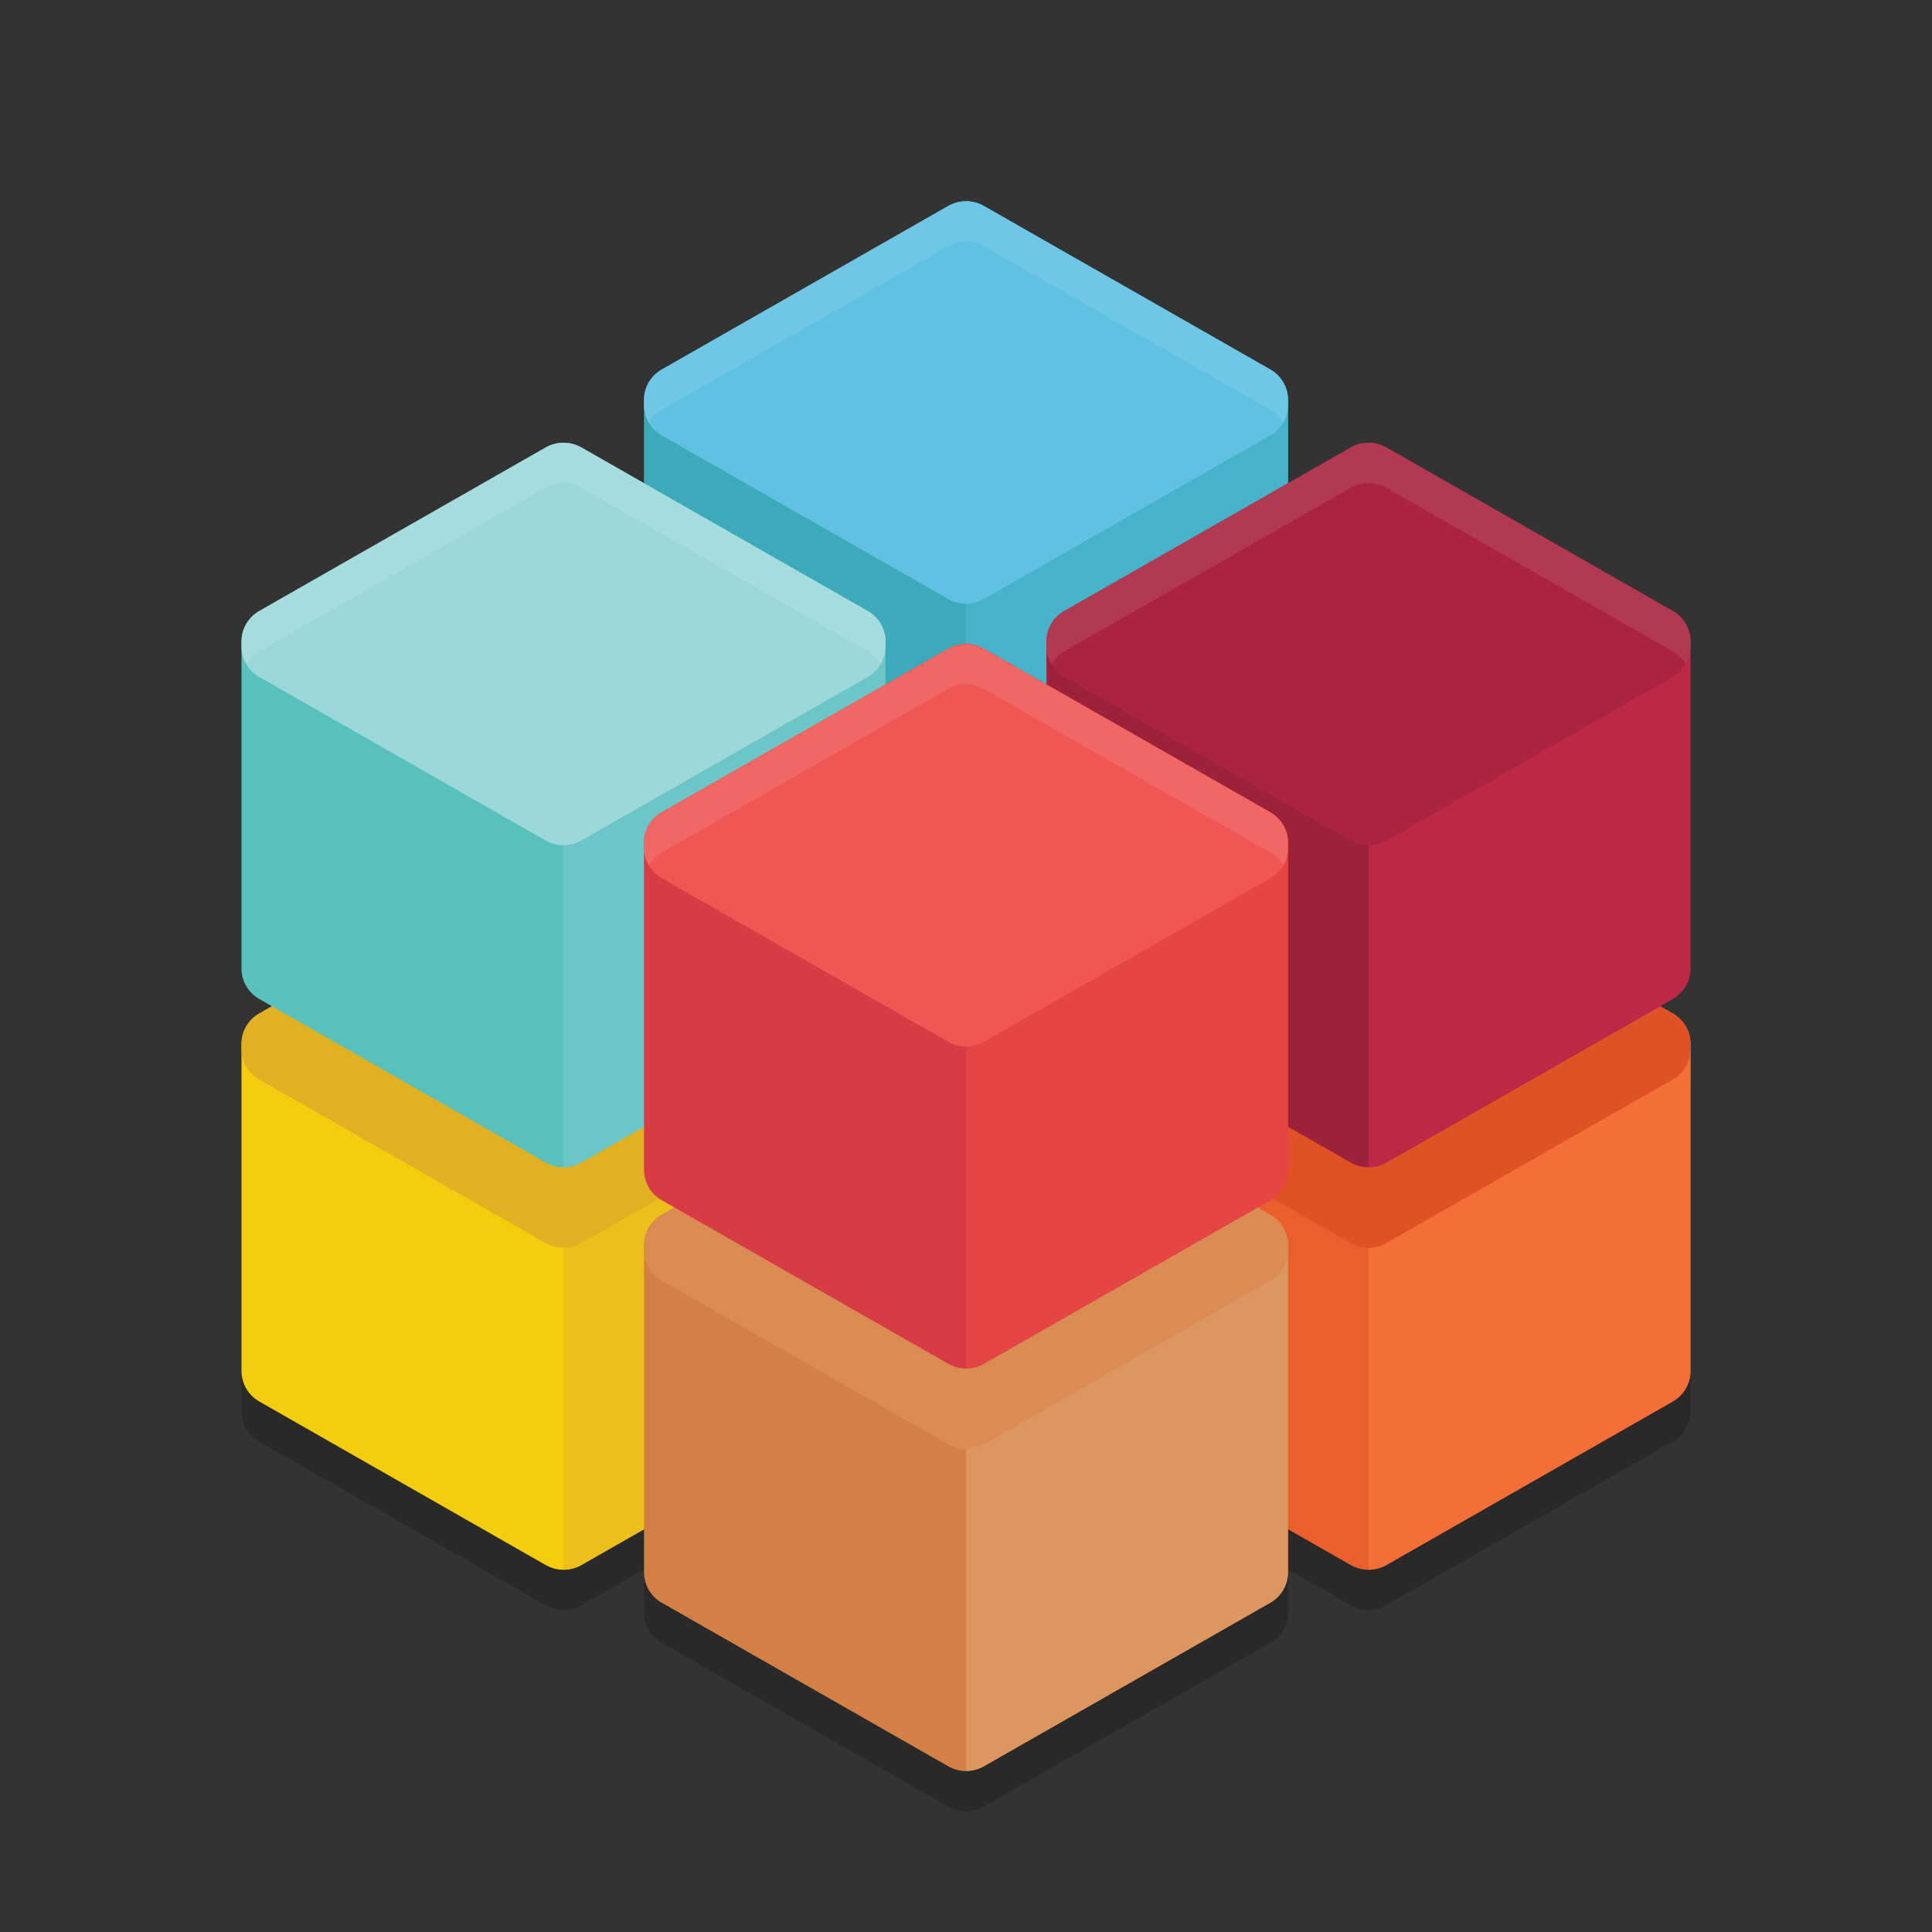 <?xml version="1.0" encoding="UTF-8" standalone="no"?>
<svg
   xmlns:dc="http://purl.org/dc/elements/1.1/"
   xmlns:cc="http://creativecommons.org/ns#"
   xmlns:rdf="http://www.w3.org/1999/02/22-rdf-syntax-ns#"
   xmlns:svg="http://www.w3.org/2000/svg"
   xmlns="http://www.w3.org/2000/svg"
   xmlns:sodipodi="http://sodipodi.sourceforge.net/DTD/sodipodi-0.dtd"
   xmlns:inkscape="http://www.inkscape.org/namespaces/inkscape"
   height="48"
   width="48"
   version="1"
   id="svg12"
   sodipodi:docname="tangram-browser.svg"
   inkscape:version="0.91 r13725">
  <rect width="100%" height="100%" fill="#333333" stroke="none"/>
  <defs
     id="defs16" />
  <sodipodi:namedview
     pagecolor="#ffffff"
     bordercolor="#666666"
     borderopacity="1"
     objecttolerance="10"
     gridtolerance="10"
     guidetolerance="10"
     inkscape:pageopacity="0"
     inkscape:pageshadow="2"
     inkscape:window-width="1920"
     inkscape:window-height="1018"
     id="namedview14"
     showgrid="false"
     inkscape:zoom="9.95"
     inkscape:cx="4.2261936"
     inkscape:cy="29.113673"
     inkscape:window-x="0"
     inkscape:window-y="32"
     inkscape:window-maximized="1"
     inkscape:current-layer="svg12">
    <inkscape:grid
       type="xygrid"
       id="grid4500" />
  </sodipodi:namedview>
  <path
     style="opacity:0.2;vector-effect:none;fill:#000000;fill-opacity:1;stroke:none;stroke-width:0.439;stroke-linecap:round;stroke-linejoin:round;stroke-miterlimit:4;stroke-dasharray:none;stroke-dashoffset:0;stroke-opacity:1"
     d="m 34.021,22 a 0.884,0.874 0 0 0 -0.463,0.117 l -7.116,4.063 A 0.884,0.874 0 0 0 26,26.937 v 8.126 a 0.884,0.874 0 0 0 0.442,0.757 l 7.116,4.063 a 0.884,0.874 0 0 0 0.884,0 l 7.116,-4.063 A 0.884,0.874 0 0 0 42,35.063 V 26.937 A 0.884,0.874 0 0 0 41.558,26.18 L 34.442,22.117 A 0.884,0.874 0 0 0 34.021,22 Z"
     id="path4718"
     inkscape:connector-curvature="0" />
  <path
     inkscape:connector-curvature="0"
     id="path4720"
     d="m 14.021,22 a 0.884,0.874 0 0 0 -0.463,0.117 L 6.442,26.18 A 0.884,0.874 0 0 0 6,26.937 v 8.126 a 0.884,0.874 0 0 0 0.442,0.757 l 7.116,4.063 a 0.884,0.874 0 0 0 0.884,0 l 7.116,-4.063 A 0.884,0.874 0 0 0 22,35.063 V 26.937 A 0.884,0.874 0 0 0 21.558,26.18 L 14.442,22.117 A 0.884,0.874 0 0 0 14.021,22 Z"
     style="opacity:0.2;vector-effect:none;fill:#000000;fill-opacity:1;stroke:none;stroke-width:0.439;stroke-linecap:round;stroke-linejoin:round;stroke-miterlimit:4;stroke-dasharray:none;stroke-dashoffset:0;stroke-opacity:1" />
  <path
     style="opacity:0.2;vector-effect:none;fill:#000000;fill-opacity:1;stroke:none;stroke-width:0.439;stroke-linecap:round;stroke-linejoin:round;stroke-miterlimit:4;stroke-dasharray:none;stroke-dashoffset:0;stroke-opacity:1"
     d="m 24.021,27 a 0.884,0.874 0 0 0 -0.463,0.117 l -7.116,4.063 A 0.884,0.874 0 0 0 16,31.937 v 8.126 a 0.884,0.874 0 0 0 0.442,0.757 l 7.116,4.063 a 0.884,0.874 0 0 0 0.884,0 l 7.116,-4.063 A 0.884,0.874 0 0 0 32,40.063 V 31.937 A 0.884,0.874 0 0 0 31.558,31.18 L 24.442,27.117 A 0.884,0.874 0 0 0 24.021,27 Z"
     id="path4722"
     inkscape:connector-curvature="0" />
  <path
     inkscape:connector-curvature="0"
     id="path4545"
     d="m 34.021,21 a 0.884,0.874 0 0 0 -0.463,0.117 l -7.116,4.063 A 0.884,0.874 0 0 0 26,25.937 v 8.126 a 0.884,0.874 0 0 0 0.442,0.757 l 7.116,4.063 a 0.884,0.874 0 0 0 0.884,0 l 7.116,-4.063 A 0.884,0.874 0 0 0 42,34.063 V 25.937 A 0.884,0.874 0 0 0 41.558,25.18 L 34.442,21.117 A 0.884,0.874 0 0 0 34.021,21 Z"
     style="opacity:1;vector-effect:none;fill:#eb5f2e;fill-opacity:1;stroke:none;stroke-width:0.439;stroke-linecap:round;stroke-linejoin:round;stroke-miterlimit:4;stroke-dasharray:none;stroke-dashoffset:0;stroke-opacity:1" />
  <path
     sodipodi:nodetypes="ccccccccc"
     style="opacity:1;vector-effect:none;fill:#f36f37;fill-opacity:1;stroke:none;stroke-width:0.439;stroke-linecap:round;stroke-linejoin:round;stroke-miterlimit:4;stroke-dasharray:none;stroke-dashoffset:0;stroke-opacity:1"
     d="m 34,21 v 18 c 0.146,-0.003 0.311,-0.042 0.442,-0.117 L 41.558,34.82 C 41.832,34.663 42,34.375 42,34.063 v -8.126 c 4.1e-5,-0.312 -0.168,-0.601 -0.442,-0.757 L 34.442,21.117 C 34.314,21.044 34.148,21.004 34,21 Z"
     id="path4547"
     inkscape:connector-curvature="0" />
  <path
     sodipodi:nodetypes="cccccccccccccc"
     style="opacity:1;vector-effect:none;fill:#e15126;fill-opacity:1;stroke:none;stroke-width:0.439;stroke-linecap:round;stroke-linejoin:round;stroke-miterlimit:4;stroke-dasharray:none;stroke-dashoffset:0;stroke-opacity:1"
     d="m 34.021,21 c -0.162,-0.004 -0.322,0.037 -0.463,0.117 l -7.116,4.063 C 26.168,25.336 26,25.624 26,25.937 v 0.126 c -4e-5,0.312 0.168,0.601 0.442,0.757 l 7.116,4.063 c 0.273,0.156 0.61,0.156 0.884,0 l 7.116,-4.063 C 41.832,26.664 42,26.375 42,26.063 v -0.126 c 4.1e-5,-0.312 -0.168,-0.601 -0.442,-0.757 l -7.116,-4.063 c -0.128,-0.073 -0.273,-0.113 -0.421,-0.117 z"
     id="path4549"
     inkscape:connector-curvature="0" />
  <path
     style="opacity:1;vector-effect:none;fill:#f3cd0e;fill-opacity:1;stroke:none;stroke-width:0.439;stroke-linecap:round;stroke-linejoin:round;stroke-miterlimit:4;stroke-dasharray:none;stroke-dashoffset:0;stroke-opacity:1"
     d="m 14.021,21 a 0.884,0.874 0 0 0 -0.463,0.117 L 6.442,25.18 A 0.884,0.874 0 0 0 6,25.937 v 8.126 a 0.884,0.874 0 0 0 0.442,0.757 l 7.116,4.063 a 0.884,0.874 0 0 0 0.884,0 l 7.116,-4.063 A 0.884,0.874 0 0 0 22,34.063 V 25.937 A 0.884,0.874 0 0 0 21.558,25.18 L 14.442,21.117 A 0.884,0.874 0 0 0 14.021,21 Z"
     id="path4537"
     inkscape:connector-curvature="0" />
  <path
     inkscape:connector-curvature="0"
     id="path4539"
     d="m 14,21 v 18 c 0.146,-0.003 0.311,-0.042 0.442,-0.117 L 21.558,34.82 C 21.832,34.663 22,34.375 22,34.063 v -8.126 c 4.1e-5,-0.312 -0.168,-0.601 -0.442,-0.757 L 14.442,21.117 C 14.314,21.044 14.148,21.004 14,21 Z"
     style="opacity:1;vector-effect:none;fill:#ecbf1a;fill-opacity:1;stroke:none;stroke-width:0.439;stroke-linecap:round;stroke-linejoin:round;stroke-miterlimit:4;stroke-dasharray:none;stroke-dashoffset:0;stroke-opacity:1"
     sodipodi:nodetypes="ccccccccc" />
  <path
     inkscape:connector-curvature="0"
     id="path4541"
     d="m 14.021,21 c -0.162,-0.004 -0.322,0.037 -0.463,0.117 L 6.442,25.18 C 6.168,25.336 6,25.624 6,25.937 v 0.126 c -4e-5,0.312 0.168,0.601 0.442,0.757 l 7.116,4.063 c 0.273,0.156 0.61,0.156 0.884,0 l 7.116,-4.063 C 21.832,26.664 22,26.375 22,26.063 v -0.126 c 4.1e-5,-0.312 -0.168,-0.601 -0.442,-0.757 l -7.116,-4.063 c -0.128,-0.073 -0.273,-0.113 -0.421,-0.117 z"
     style="opacity:1;vector-effect:none;fill:#e1b123;fill-opacity:1;stroke:none;stroke-width:0.439;stroke-linecap:round;stroke-linejoin:round;stroke-miterlimit:4;stroke-dasharray:none;stroke-dashoffset:0;stroke-opacity:1"
     sodipodi:nodetypes="cccccccccccccc" />
  <path
     style="opacity:1;vector-effect:none;fill:#3caaba;fill-opacity:1;stroke:none;stroke-width:0.439;stroke-linecap:round;stroke-linejoin:round;stroke-miterlimit:4;stroke-dasharray:none;stroke-dashoffset:0;stroke-opacity:1"
     d="m 24.021,5 a 0.884,0.874 0 0 0 -0.463,0.117 l -7.116,4.063 A 0.884,0.874 0 0 0 16,9.937 v 8.126 a 0.884,0.874 0 0 0 0.442,0.757 l 7.116,4.063 a 0.884,0.874 0 0 0 0.884,0 l 7.116,-4.063 A 0.884,0.874 0 0 0 32,18.063 V 9.937 A 0.884,0.874 0 0 0 31.558,9.18 L 24.442,5.117 A 0.884,0.874 0 0 0 24.021,5 Z"
     id="path4561"
     inkscape:connector-curvature="0" />
  <path
     inkscape:connector-curvature="0"
     id="path4563"
     d="M 24,5 V 23 c 0.146,-0.003 0.311,-0.042 0.442,-0.117 l 7.116,-4.063 C 31.832,18.663 32,18.375 32,18.063 V 9.937 c 4.1e-5,-0.312 -0.168,-0.601 -0.442,-0.757 L 24.442,5.117 C 24.314,5.044 24.148,5.004 24,5 Z"
     style="opacity:1;vector-effect:none;fill:#47b3ca;fill-opacity:1;stroke:none;stroke-width:0.439;stroke-linecap:round;stroke-linejoin:round;stroke-miterlimit:4;stroke-dasharray:none;stroke-dashoffset:0;stroke-opacity:1"
     sodipodi:nodetypes="ccccccccc" />
  <path
     inkscape:connector-curvature="0"
     id="path4565"
     d="m 24.021,5 c -0.162,-0.004 -0.322,0.037 -0.463,0.117 l -7.116,4.063 C 16.168,9.336 16,9.624 16,9.937 V 10.063 c -4e-5,0.312 0.168,0.601 0.442,0.757 l 7.116,4.063 c 0.273,0.156 0.61,0.156 0.884,0 l 7.116,-4.063 C 31.832,10.664 32,10.375 32,10.063 V 9.937 c 4.1e-5,-0.312 -0.168,-0.601 -0.442,-0.757 l -7.116,-4.063 c -0.128,-0.073 -0.273,-0.113 -0.421,-0.117 z"
     style="opacity:1;vector-effect:none;fill:#60c1e2;fill-opacity:1;stroke:none;stroke-width:0.439;stroke-linecap:round;stroke-linejoin:round;stroke-miterlimit:4;stroke-dasharray:none;stroke-dashoffset:0;stroke-opacity:1"
     sodipodi:nodetypes="cccccccccccccc" />
  <g
     style="opacity:0.1;fill:#ffffff;fill-opacity:1"
     transform="matrix(0.5,0,0,0.5,12,15)"
     id="g4499" />
  <path
     inkscape:connector-curvature="0"
     id="path4521"
     d="M 14.021,11 A 0.884,0.874 0 0 0 13.558,11.117 L 6.442,15.18 A 0.884,0.874 0 0 0 6,15.937 v 8.126 a 0.884,0.874 0 0 0 0.442,0.757 l 7.116,4.063 a 0.884,0.874 0 0 0 0.884,0 l 7.116,-4.063 A 0.884,0.874 0 0 0 22,24.063 V 15.937 A 0.884,0.874 0 0 0 21.558,15.18 L 14.442,11.117 A 0.884,0.874 0 0 0 14.021,11 Z"
     style="opacity:1;vector-effect:none;fill:#58c1bb;fill-opacity:1;stroke:none;stroke-width:0.439;stroke-linecap:round;stroke-linejoin:round;stroke-miterlimit:4;stroke-dasharray:none;stroke-dashoffset:0;stroke-opacity:1" />
  <path
     sodipodi:nodetypes="ccccccccc"
     style="opacity:1;vector-effect:none;fill:#6cc5c6;fill-opacity:1;stroke:none;stroke-width:0.439;stroke-linecap:round;stroke-linejoin:round;stroke-miterlimit:4;stroke-dasharray:none;stroke-dashoffset:0;stroke-opacity:1"
     d="m 14,11 v 18 c 0.146,-0.003 0.311,-0.042 0.442,-0.117 L 21.558,24.82 C 21.832,24.663 22,24.375 22,24.063 v -8.126 c 4.1e-5,-0.312 -0.168,-0.601 -0.442,-0.757 L 14.442,11.117 C 14.314,11.044 14.148,11.004 14,11 Z"
     id="path4523"
     inkscape:connector-curvature="0" />
  <path
     sodipodi:nodetypes="cccccccccccccc"
     style="opacity:1;vector-effect:none;fill:#9cd8d9;fill-opacity:1;stroke:none;stroke-width:0.439;stroke-linecap:round;stroke-linejoin:round;stroke-miterlimit:4;stroke-dasharray:none;stroke-dashoffset:0;stroke-opacity:1"
     d="m 14.021,11 c -0.162,-0.004 -0.322,0.037 -0.463,0.117 L 6.442,15.18 C 6.168,15.336 6,15.624 6,15.937 v 0.126 c -4e-5,0.312 0.168,0.601 0.442,0.757 l 7.116,4.063 c 0.273,0.156 0.61,0.156 0.884,0 l 7.116,-4.063 C 21.832,16.664 22,16.375 22,16.063 v -0.126 c 4.1e-5,-0.312 -0.168,-0.601 -0.442,-0.757 L 14.442,11.117 C 14.314,11.044 14.169,11.004 14.021,11 Z"
     id="path4525"
     inkscape:connector-curvature="0" />
  <path
     style="opacity:1;vector-effect:none;fill:#9c213a;fill-opacity:1;stroke:none;stroke-width:0.439;stroke-linecap:round;stroke-linejoin:round;stroke-miterlimit:4;stroke-dasharray:none;stroke-dashoffset:0;stroke-opacity:1"
     d="m 34.021,11 a 0.884,0.874 0 0 0 -0.463,0.117 l -7.116,4.063 A 0.884,0.874 0 0 0 26,15.937 v 8.126 a 0.884,0.874 0 0 0 0.442,0.757 l 7.116,4.063 a 0.884,0.874 0 0 0 0.884,0 l 7.116,-4.063 A 0.884,0.874 0 0 0 42,24.063 V 15.937 A 0.884,0.874 0 0 0 41.558,15.18 L 34.442,11.117 A 0.884,0.874 0 0 0 34.021,11 Z"
     id="path4529"
     inkscape:connector-curvature="0" />
  <path
     inkscape:connector-curvature="0"
     id="path4531"
     d="m 34,11 v 18 c 0.146,-0.003 0.311,-0.042 0.442,-0.117 L 41.558,24.82 C 41.832,24.663 42,24.375 42,24.063 v -8.126 c 4.1e-5,-0.312 -0.168,-0.601 -0.442,-0.757 L 34.442,11.117 C 34.314,11.044 34.148,11.004 34,11 Z"
     style="opacity:1;vector-effect:none;fill:#bd2846;fill-opacity:1;stroke:none;stroke-width:0.439;stroke-linecap:round;stroke-linejoin:round;stroke-miterlimit:4;stroke-dasharray:none;stroke-dashoffset:0;stroke-opacity:1"
     sodipodi:nodetypes="ccccccccc" />
  <path
     inkscape:connector-curvature="0"
     id="path4533"
     d="m 34.021,11 c -0.162,-0.004 -0.322,0.037 -0.463,0.117 l -7.116,4.063 C 26.168,15.336 26,15.624 26,15.937 v 0.126 c -4e-5,0.312 0.168,0.601 0.442,0.757 l 7.116,4.063 c 0.273,0.156 0.61,0.156 0.884,0 l 7.116,-4.063 C 41.832,16.664 42,16.375 42,16.063 v -0.126 c 4.1e-5,-0.312 -0.168,-0.601 -0.442,-0.757 L 34.442,11.117 C 34.314,11.044 34.169,11.004 34.021,11 Z"
     style="opacity:1;vector-effect:none;fill:#aa243f;fill-opacity:1;stroke:none;stroke-width:0.439;stroke-linecap:round;stroke-linejoin:round;stroke-miterlimit:4;stroke-dasharray:none;stroke-dashoffset:0;stroke-opacity:1"
     sodipodi:nodetypes="cccccccccccccc" />
  <path
     inkscape:connector-curvature="0"
     id="path4553"
     d="m 24.021,26 a 0.884,0.874 0 0 0 -0.463,0.117 l -7.116,4.063 A 0.884,0.874 0 0 0 16,30.937 v 8.126 a 0.884,0.874 0 0 0 0.442,0.757 l 7.116,4.063 a 0.884,0.874 0 0 0 0.884,0 l 7.116,-4.063 A 0.884,0.874 0 0 0 32,39.063 V 30.937 A 0.884,0.874 0 0 0 31.558,30.18 L 24.442,26.117 A 0.884,0.874 0 0 0 24.021,26 Z"
     style="opacity:1;vector-effect:none;fill:#d37f46;fill-opacity:1;stroke:none;stroke-width:0.439;stroke-linecap:round;stroke-linejoin:round;stroke-miterlimit:4;stroke-dasharray:none;stroke-dashoffset:0;stroke-opacity:1" />
  <path
     sodipodi:nodetypes="ccccccccc"
     style="opacity:1;vector-effect:none;fill:#de9661;fill-opacity:1;stroke:none;stroke-width:0.439;stroke-linecap:round;stroke-linejoin:round;stroke-miterlimit:4;stroke-dasharray:none;stroke-dashoffset:0;stroke-opacity:1"
     d="M 24,26 V 44 c 0.146,-0.003 0.311,-0.042 0.442,-0.117 l 7.116,-4.063 C 31.832,39.663 32,39.375 32,39.063 v -8.126 c 4.1e-5,-0.312 -0.168,-0.601 -0.442,-0.757 L 24.442,26.117 C 24.314,26.044 24.148,26.004 24,26 Z"
     id="path4555"
     inkscape:connector-curvature="0" />
  <path
     sodipodi:nodetypes="cccccccccccccc"
     style="opacity:1;vector-effect:none;fill:#db8c52;fill-opacity:1;stroke:none;stroke-width:0.439;stroke-linecap:round;stroke-linejoin:round;stroke-miterlimit:4;stroke-dasharray:none;stroke-dashoffset:0;stroke-opacity:1"
     d="m 24.021,26 c -0.162,-0.004 -0.322,0.037 -0.463,0.117 l -7.116,4.063 C 16.168,30.336 16,30.624 16,30.937 v 0.126 c -4e-5,0.312 0.168,0.601 0.442,0.757 l 7.116,4.063 c 0.273,0.156 0.61,0.156 0.884,0 l 7.116,-4.063 C 31.832,31.664 32,31.375 32,31.063 v -0.126 c 4.1e-5,-0.312 -0.168,-0.601 -0.442,-0.757 L 24.442,26.117 C 24.314,26.044 24.169,26.004 24.021,26 Z"
     id="path4557"
     inkscape:connector-curvature="0" />
  <path
     style="opacity:1;vector-effect:none;fill:#d73c44;fill-opacity:1;stroke:none;stroke-width:0.439;stroke-linecap:round;stroke-linejoin:round;stroke-miterlimit:4;stroke-dasharray:none;stroke-dashoffset:0;stroke-opacity:1"
     d="m 24.021,16 a 0.884,0.874 0 0 0 -0.463,0.117 l -7.116,4.063 A 0.884,0.874 0 0 0 16,20.937 v 8.126 a 0.884,0.874 0 0 0 0.442,0.757 l 7.116,4.063 a 0.884,0.874 0 0 0 0.884,0 l 7.116,-4.063 A 0.884,0.874 0 0 0 32,29.063 V 20.937 A 0.884,0.874 0 0 0 31.558,20.18 L 24.442,16.117 A 0.884,0.874 0 0 0 24.021,16 Z"
     id="path4505"
     inkscape:connector-curvature="0" />
  <path
     inkscape:connector-curvature="0"
     id="path4512"
     d="M 24,16 V 34 c 0.146,-0.003 0.311,-0.042 0.442,-0.117 l 7.116,-4.063 C 31.832,29.663 32,29.375 32,29.063 v -8.126 c 4.1e-5,-0.312 -0.168,-0.601 -0.442,-0.757 L 24.442,16.117 C 24.314,16.044 24.148,16.004 24,16 Z"
     style="opacity:1;vector-effect:none;fill:#e64545;fill-opacity:1;stroke:none;stroke-width:0.439;stroke-linecap:round;stroke-linejoin:round;stroke-miterlimit:4;stroke-dasharray:none;stroke-dashoffset:0;stroke-opacity:1"
     sodipodi:nodetypes="ccccccccc" />
  <path
     inkscape:connector-curvature="0"
     id="path4514"
     d="m 24.021,16 c -0.162,-0.004 -0.322,0.037 -0.463,0.117 l -7.116,4.063 C 16.168,20.336 16,20.624 16,20.937 v 0.126 c -4e-5,0.312 0.168,0.601 0.442,0.757 l 7.116,4.063 c 0.273,0.156 0.61,0.156 0.884,0 l 7.116,-4.063 C 31.832,21.664 32,21.375 32,21.063 v -0.126 c 4.1e-5,-0.312 -0.168,-0.601 -0.442,-0.757 L 24.442,16.117 C 24.314,16.044 24.169,16.004 24.021,16 Z"
     style="opacity:1;vector-effect:none;fill:#ef5654;fill-opacity:1;stroke:none;stroke-width:0.439;stroke-linecap:round;stroke-linejoin:round;stroke-miterlimit:4;stroke-dasharray:none;stroke-dashoffset:0;stroke-opacity:1"
     sodipodi:nodetypes="cccccccccccccc" />
  <path
     style="opacity:0.1;vector-effect:none;fill:#ffffff;fill-opacity:1;stroke:none;stroke-width:0.439;stroke-linecap:round;stroke-linejoin:round;stroke-miterlimit:4;stroke-dasharray:none;stroke-dashoffset:0;stroke-opacity:1"
     d="M 24.021 5 C 23.859 4.996 23.699 5.037 23.559 5.117 L 16.441 9.18 C 16.168 9.336 16 9.625 16 9.938 L 16 10.062 C 16 10.219 16.041 10.369 16.117 10.5 C 16.193 10.369 16.305 10.258 16.441 10.18 L 23.559 6.117 C 23.699 6.037 23.859 5.996 24.021 6 C 24.17 6.003 24.313 6.044 24.441 6.117 L 31.559 10.18 C 31.695 10.258 31.807 10.369 31.883 10.5 C 31.959 10.369 32 10.219 32 10.062 L 32 9.938 C 32 9.625 31.832 9.336 31.559 9.18 L 24.441 5.117 C 24.313 5.044 24.17 5.003 24.021 5 z "
     id="path4704" />
  <path
     style="opacity:0.1;vector-effect:none;fill:#ffffff;fill-opacity:1;stroke:none;stroke-width:0.439;stroke-linecap:round;stroke-linejoin:round;stroke-miterlimit:4;stroke-dasharray:none;stroke-dashoffset:0;stroke-opacity:1"
     d="M 14.021 11 C 13.859 10.996 13.699 11.037 13.559 11.117 L 6.441 15.18 C 6.168 15.336 6 15.625 6 15.938 L 6 16.062 C 6 16.219 6.041 16.369 6.117 16.5 C 6.193 16.369 6.305 16.258 6.441 16.18 L 13.559 12.117 C 13.699 12.037 13.859 11.996 14.021 12 C 14.17 12.003 14.313 12.044 14.441 12.117 L 21.559 16.18 C 21.695 16.258 21.807 16.369 21.883 16.5 C 21.959 16.369 22 16.219 22 16.062 L 22 15.938 C 22 15.625 21.832 15.336 21.559 15.18 L 14.441 11.117 C 14.313 11.044 14.17 11.003 14.021 11 z "
     id="path4702" />
  <path
     style="opacity:0.1;vector-effect:none;fill:#ffffff;fill-opacity:1;stroke:none;stroke-width:0.439;stroke-linecap:round;stroke-linejoin:round;stroke-miterlimit:4;stroke-dasharray:none;stroke-dashoffset:0;stroke-opacity:1"
     d="M 34.021 11 C 33.859 10.996 33.699 11.037 33.559 11.117 L 26.441 15.18 C 26.168 15.336 26 15.625 26 15.938 L 26 16.062 C 26 16.219 26.041 16.369 26.117 16.5 C 26.193 16.369 26.305 16.258 26.441 16.18 L 33.559 12.117 C 33.699 12.037 33.859 11.996 34.021 12 C 34.17 12.003 34.313 12.044 34.441 12.117 L 41.559 16.18 C 41.695 16.258 41.807 16.369 41.883 16.5 C 41.959 16.369 42 16.219 42 16.062 L 42 15.938 C 42 15.625 41.832 15.336 41.559 15.18 L 34.441 11.117 C 34.313 11.044 34.17 11.003 34.021 11 z "
     id="path4700" />
  <path
     style="opacity:0.1;vector-effect:none;fill:#ffffff;fill-opacity:1;stroke:none;stroke-width:0.439;stroke-linecap:round;stroke-linejoin:round;stroke-miterlimit:4;stroke-dasharray:none;stroke-dashoffset:0;stroke-opacity:1"
     d="M 24.021 16 C 23.859 15.996 23.699 16.037 23.559 16.117 L 16.441 20.18 C 16.168 20.336 16 20.625 16 20.938 L 16 21.062 C 16 21.219 16.041 21.369 16.117 21.5 C 16.193 21.369 16.305 21.258 16.441 21.18 L 23.559 17.117 C 23.699 17.037 23.859 16.996 24.021 17 C 24.17 17.003 24.313 17.044 24.441 17.117 L 31.559 21.18 C 31.695 21.258 31.807 21.369 31.883 21.5 C 31.959 21.369 32 21.219 32 21.062 L 32 20.938 C 32 20.625 31.832 20.336 31.559 20.18 L 24.441 16.117 C 24.313 16.044 24.17 16.003 24.021 16 z "
     id="path4686" />
</svg>
